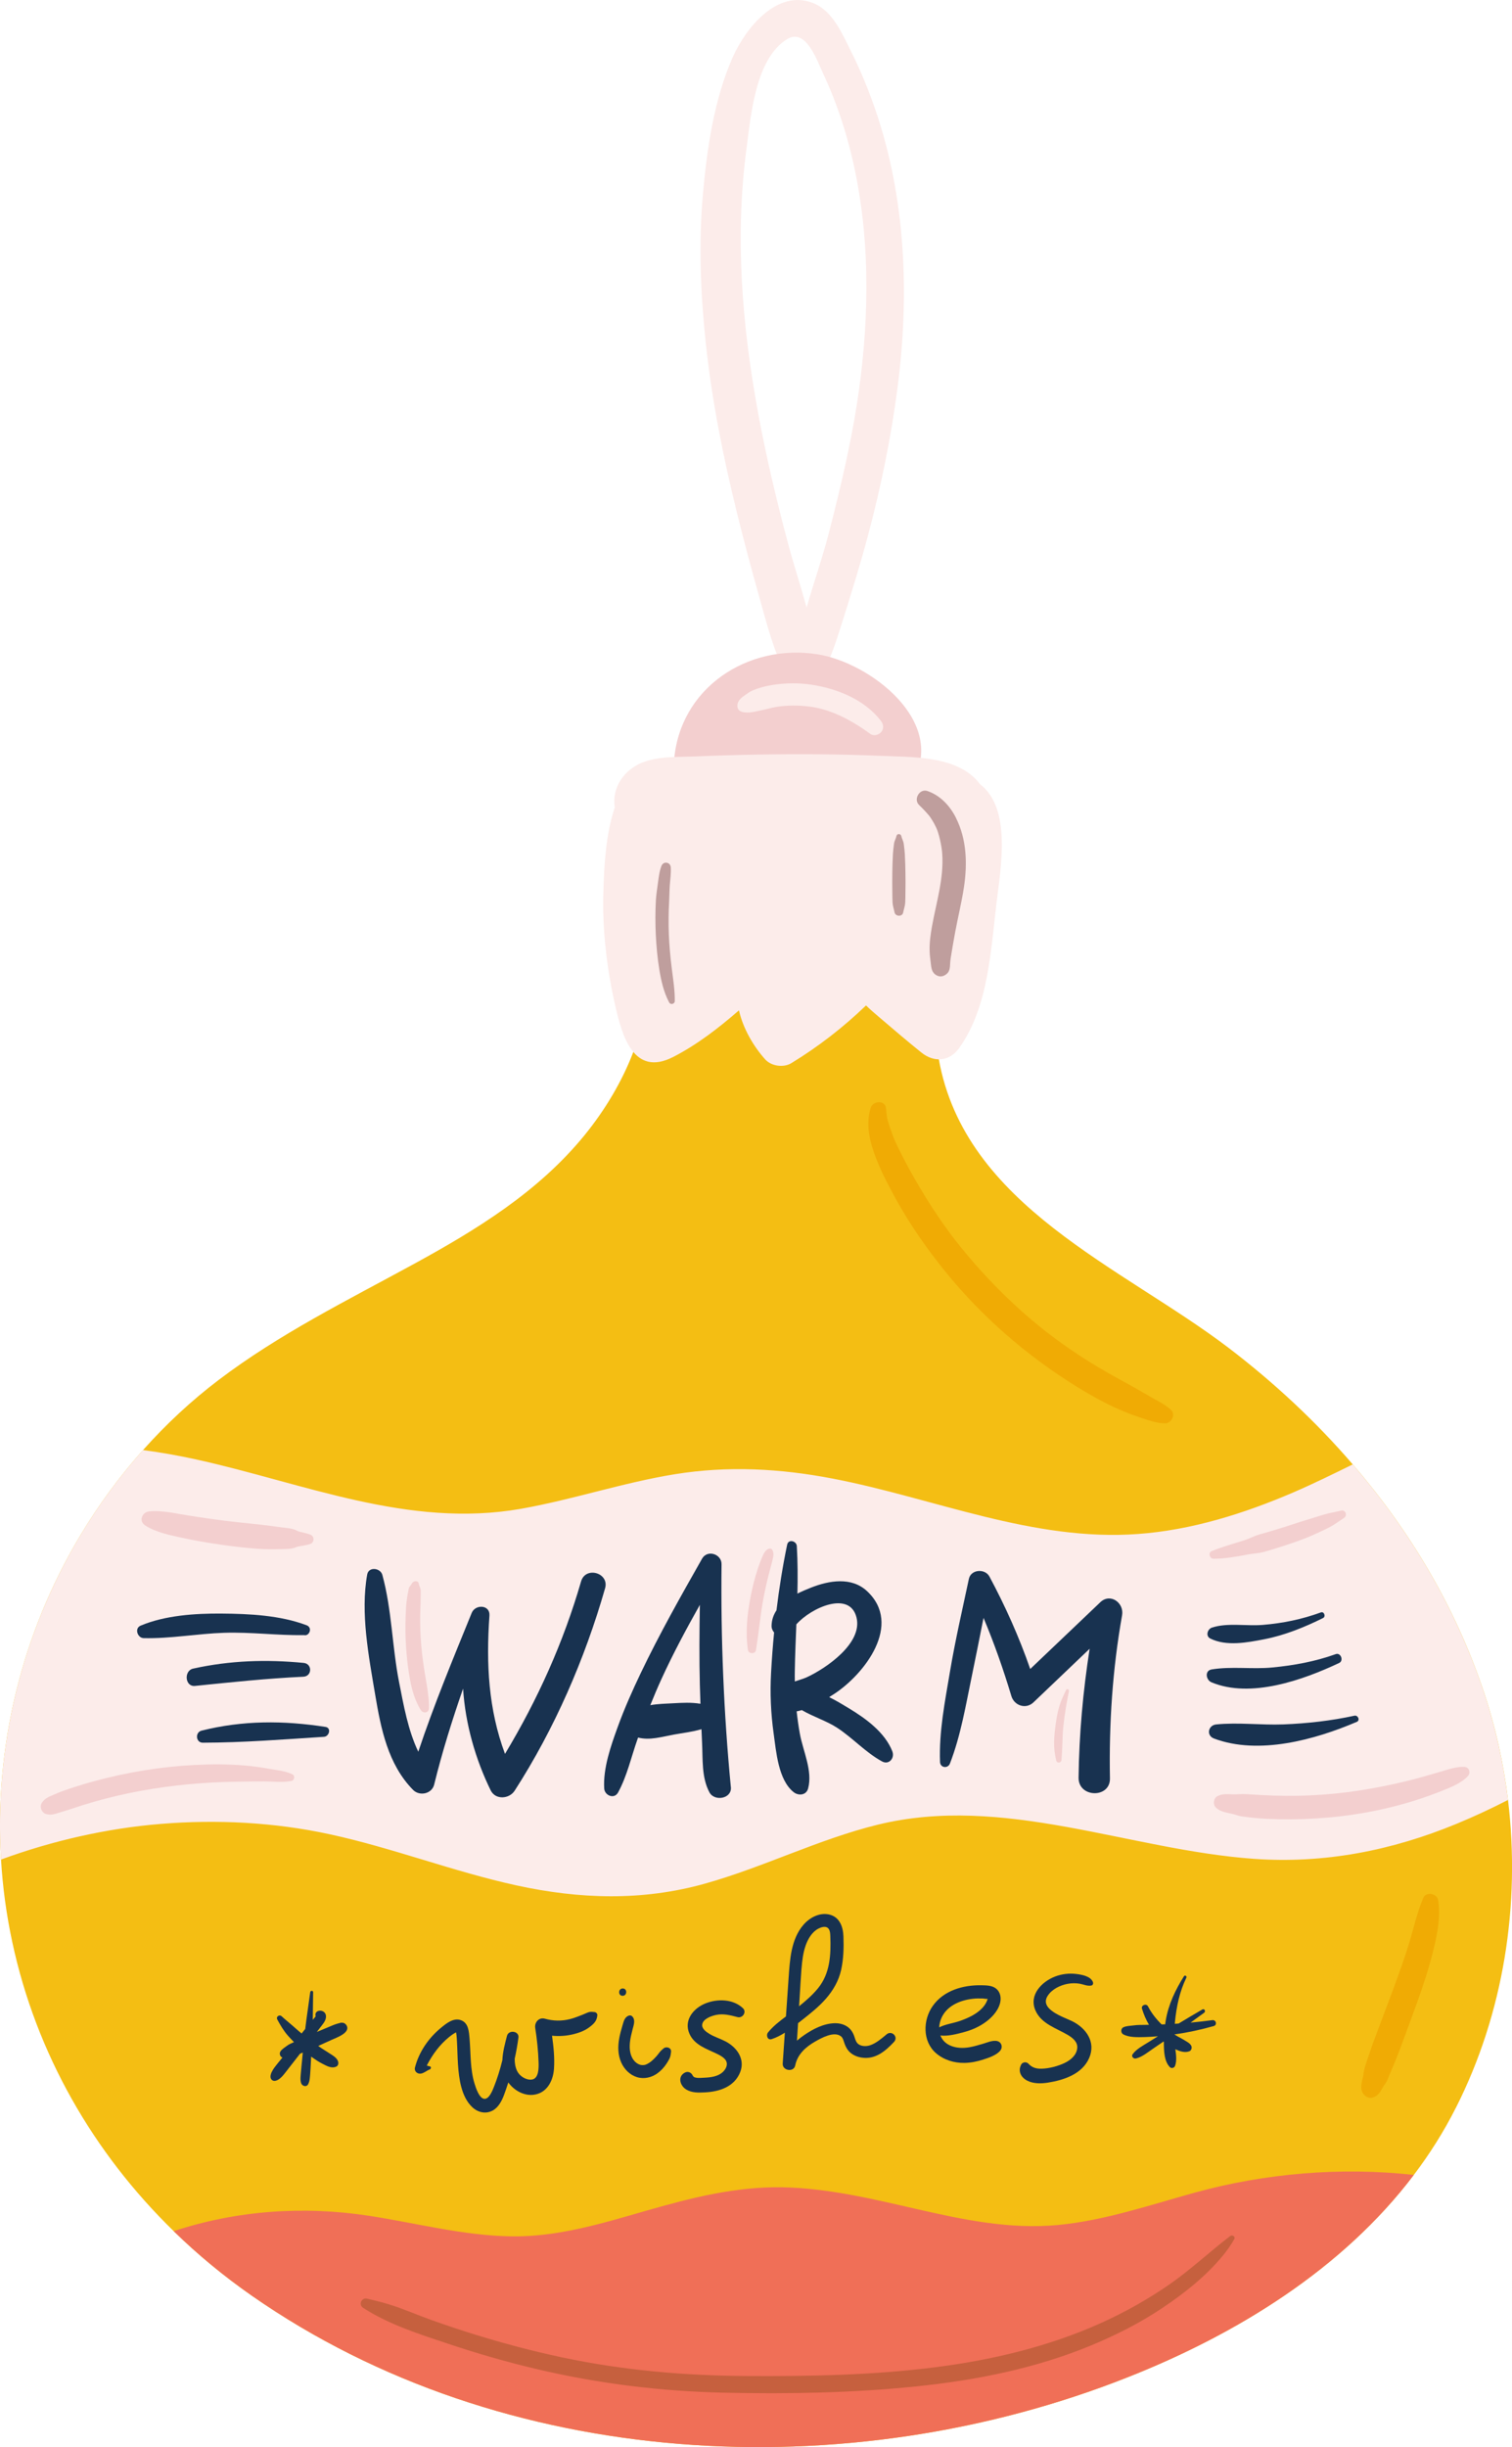 <svg xmlns="http://www.w3.org/2000/svg" width="667.79" height="1080" viewBox="0 0 667.79 1080"><g id="a"/><g id="b"><g id="c"><g id="d"><path d="M386.48 48.04c-2.99-8.64-6.48-17.14-10.58-25.3-3.83-7.62-7.99-17.68-16.36-21.22-16.2-6.85-30.33 11.07-35.97 23.83-8.17 18.49-11.33 40.21-13.11 60.22-1.94 21.81-1.07 43.84 1.22 65.58 2.66 25.28 7.67 50.23 13.73 74.9 3.09 12.6 6.47 25.12 9.98 37.61 3.39 12.04 6.36 24.11 12.28 35.2.72 1.35 1.85 2.29 3.14 2.88 1.52 3.72 7.23 4.46 9.63.68 5.8-9.11 8.88-19.4 12.1-29.63 3.76-11.96 7.48-23.96 10.72-36.08 5.72-21.4 10.21-43.18 13.09-65.15 5.39-41.09 3.78-84.1-9.87-123.52zm-6.51 119.6c-2.88 22.97-8.19 45.47-13.97 67.85-2.76 10.65-6.57 21.59-9.75 32.61-2.71-9.81-5.91-19.53-8.48-29.25-4.97-18.78-9.46-37.69-12.98-56.8-7.09-38.48-10.26-77.73-5.07-116.66 1.93-14.49 3.9-39.27 17.74-48.01 8.52-5.39 13.42 9.42 16.35 15.68 4.19 8.95 7.54 18.24 10.24 27.75 9.81 34.66 10.38 71.26 5.93 106.82z" fill="#fcecea"/><path d="M361.27 288.8c-31.09-5.04-61.45 14.96-63.61 47.47-.43 6.53 5.52 12.29 11.86 12.42 26.52.52 53.02.54 79.54.54 2.33.0 4.47-.62 6.32-1.66 2.59 1.03 5.91.33 7.5-2.36 15.72-26.65-18.53-52.67-41.61-56.41z" fill="#f3cfcf"/><path d="M643.04 930.15c-5.34 10.58-11.59 20.47-18.62 29.73-31.44 41.53-78.15 70.24-126.36 89.29-123.79 48.99-275.65 41.43-386.78-35.95-12.36-8.61-23.92-18.14-34.56-28.53-35.48-34.53-60.76-78.33-71.32-127.69-2.58-12.01-4.22-24.15-4.95-36.3-3.05-49.83 9.16-99.92 35.06-143.11 8-13.33 17.27-25.97 27.65-37.61 10.17-11.41 21.41-21.88 33.56-31.07 26.66-20.18 56.47-34.92 85.72-50.88 27.99-15.27 55.36-32.03 75.74-57.04 17.73-21.75 31.82-52.22 26.95-80.73-1.11-6.46 2.89-10.88 7.66-12.17.97-1.11 2.05-2.13 3.26-2.98 7.64-5.4 17.3-6.67 26.44-6.29 14.11.6 28.32 1.85 42.27 3.97 6.95 1.05 13.9 2.16 20.83 3.37 2.92.5 6.77.66 9.41 2.23.35.21.68.47.97.72 10.98-10.19 31.66 4.45 23.59 20.47-5.82 11.56-7.21 24.87-4.98 37.56 11.46 65.21 81.2 92.02 128.18 127.82 19.97 15.25 38.42 32.4 54.7 51.33 25.15 29.21 45.12 62.61 57.62 99.64 5.3 15.69 8.95 31.97 10.95 48.44 5.58 46.25-1.93 94.16-22.97 135.77z" fill="#f4be13"/><path d="M432.6 345.89c-.21-.35-.44-.69-.71-.99-9.94-11.51-29.28-10.73-43.15-11.33-17.9-.77-35.8-.86-53.71-.56-9.26.16-18.52.43-27.77.82-7.22.3-15.11-.11-22.04 2.14-9.82 3.19-15.13 12.03-13.69 20.38-4.02 11.92-4.71 25.55-5.06 37.65-.48 16.72 1.58 33.81 5.31 50.1 2.98 13.01 8.08 31.27 25.48 22.41 10.38-5.29 20.08-12.75 29.11-20.61 1.8 8.1 6.51 15.98 11.54 21.61 2.72 3.04 8.13 3.82 11.61 1.69 11.96-7.3 22.88-15.77 32.97-25.46 1.88 1.86 3.96 3.6 6.02 5.36 6.08 5.2 12.18 10.39 18.41 15.41 5.61 4.52 12.42 4.08 16.74-2.01 12.93-18.27 13.91-42.93 16.51-64.43 1.83-15.09 6.72-41.62-7.57-52.16z" fill="#fcecea"/><path d="M666.02 794.38c-7.42 3.82-14.98 7.33-22.65 10.51-28.71 11.85-58.49 17.7-89.6 15.48-55.15-3.95-110.62-28.68-166.13-15.06-26.21 6.43-50.48 18.8-76.45 26.05-27.55 7.69-55.2 6.8-82.96.76-27.99-6.09-54.78-16.59-82.77-22.63-24.36-5.26-49.62-6.56-74.45-4.53-23.92 1.95-47.99 7.45-70.56 15.73-3.05-49.83 9.16-99.92 35.06-143.11 8-13.33 17.27-25.97 27.65-37.61 8.04 1.05 15.86 2.47 23.28 4.09 47.67 10.45 93.92 30.57 143.61 21.83 22.94-4.05 45.11-11.57 68.11-15.28 23.36-3.77 46.35-2.51 69.53 1.93 44.93 8.62 88.38 27.87 134.95 24.46 23.63-1.72 46.82-9 68.48-18.31 8.91-3.84 17.62-8.11 26.33-12.4 25.15 29.21 45.12 62.61 57.62 99.64 5.3 15.69 8.95 31.97 10.95 48.44z" fill="#fcecea"/><path d="M624.42 959.88c-31.44 41.53-78.15 70.24-126.36 89.29-123.79 48.99-275.65 41.43-386.78-35.95-12.36-8.61-23.92-18.14-34.56-28.53 27.5-9.08 56.99-11.25 86.2-6.79 20.96 3.22 41.67 8.77 62.97 9.08 20.36.31 39.9-5.67 59.28-11.24 19.75-5.67 39.79-10.82 60.52-10.41 19.99.39 39.66 5.14 59.07 9.59 20.57 4.69 41.38 9.09 62.6 7.04 20.63-1.98 40.56-8.82 60.42-14.3 31.03-8.54 64.31-11.33 96.65-7.79z" fill="#f06f57"/><path d="M256.64 697.93c-7.87 27.11-19.19 52.17-33.6 76.13-7.31-19.63-8.39-39.66-6.87-61.03.35-4.86-6.25-5.11-7.84-1.19-8.24 20.27-16.66 40.5-23.59 61.26-4.56-9.54-6.48-20.55-8.49-30.72-3.07-15.59-3.19-32.07-7.39-47.34-.85-3.07-6.05-3.75-6.69-.14-3.03 17 .69 36.09 3.52 52.95 2.53 15.07 5.65 30.84 16.76 42.11 2.85 2.89 8.29 1.76 9.3-2.35 3.53-14.36 7.93-28.42 12.77-42.35 1.01 15.64 5.49 31.22 12.19 44.88 2.12 4.33 8.2 3.85 10.59.16 17.64-27.36 30.99-58.09 39.94-89.33 1.96-6.83-8.62-9.87-10.6-3.04z" fill="#183250"/><path d="M322.79 788.72c-3.14-32.45-4.49-65.75-4.11-98.36.05-4.54-6.28-6.56-8.6-2.47-9.42 16.61-18.85 33.27-27.09 50.51-3.68 7.71-7.19 15.57-10.11 23.61-3.04 8.38-6.58 18.32-6.02 27.34.19 3.06 4.41 4.85 6.11 1.75 4-7.28 5.88-15.95 8.67-23.77.06-.16.12-.32.18-.48 5.18 1.33 10.26-.3 15.78-1.31 4-.73 8.26-1.19 12.21-2.39.09 1.98.16 3.96.26 5.94.37 7.31-.28 15.36 3.27 21.96 2.22 4.12 9.96 2.83 9.46-2.33zm-25.42-37.01c-3.2.18-6.78.24-10.16.85 1.59-3.97 3.26-7.91 5.05-11.81 5.09-11.1 10.86-21.84 16.84-32.47-.2 11.83-.3 23.66.0 35.5.07 2.72.17 5.44.26 8.16-3.9-.67-8.01-.45-11.99-.23z" fill="#183250"/><path d="M394.12 772.95c-3.3-8.42-11.75-14.52-19.27-19.06-2.56-1.55-5.52-3.35-8.65-4.89.86-.53 1.61-1.01 2.24-1.42 13.4-8.76 30.32-30.62 14.49-45.36-6.91-6.43-16.83-4.67-24.79-1.52-1.92.76-3.97 1.62-5.96 2.62.16-6.96.15-13.94-.26-20.97-.13-2.29-3.72-3.22-4.26-.65-2 9.6-3.54 19.28-4.72 29-1.29 1.93-2.11 4.16-2.17 6.8-.03 1.14.42 2.16 1.12 2.97-.57 5.93-1.02 11.88-1.34 17.84-.49 8.92-.11 17.83 1.13 26.68 1.13 8.04 2.03 20.56 8.84 25.95 2.14 1.69 5.57 1.43 6.39-1.62 2.1-7.75-2.27-16.53-3.66-24.24-.59-3.25-1.05-6.52-1.4-9.8.75-.14 1.53-.32 2.3-.55 4.92 2.92 10.92 4.75 15.57 7.79 6.93 4.53 12.58 10.9 19.84 14.86 3.09 1.68 5.7-1.5 4.55-4.42zm-42.4-56.06c6.57-7.43 23.61-15.04 26.57-3.01 2.8 11.36-13.47 22.44-21.99 26.37-1.2.55-3.16 1.14-5.26 1.85-.03-1.64-.04-3.29.0-4.93.11-6.8.41-13.55.68-20.28z" fill="#183250"/><path d="M485.95 707.14c-10.32 9.8-20.64 19.62-30.94 29.45-4.89-14.07-10.97-27.66-18.02-40.81-1.93-3.6-8.16-3.22-9.07 1.03-2.91 13.66-6.07 27.32-8.38 41.09-2.2 13.1-4.87 26.4-4.36 39.74.1 2.6 3.46 3.02 4.37.67 4.85-12.51 7.03-26 9.77-39.1 1.76-8.38 3.38-16.78 5.07-25.18 4.73 11.26 8.77 22.77 12.29 34.5 1.27 4.24 6.41 5.97 9.75 2.8 8.29-7.87 16.56-15.77 24.82-23.67-2.93 18.83-4.65 37.77-4.88 56.9-.11 8.94 14.01 9.21 13.85.32-.45-24.09 1.13-48.25 5.36-71.98.98-5.47-5.16-10.02-9.65-5.75z" fill="#183250"/><path d="M583.37 711.62c-8.42 3.06-16.76 4.77-25.68 5.51-7.26.6-15.49-1.06-22.4 1.18-2 .65-2.96 3.73-.73 4.84 7.09 3.53 16.29 1.77 23.81.31 8.98-1.73 17.8-5.31 25.97-9.36 1.34-.66.47-3.02-.97-2.49z" fill="#183250"/><path d="M589.94 730.03c-9.07 3.26-18.43 4.97-28.01 5.89-8.93.86-17.93-.59-26.78.86-3.22.53-2.51 4.67-.12 5.67 17.33 7.27 40.52-1.02 56.42-8.52 2.12-1 .73-4.71-1.52-3.9z" fill="#183250"/><path d="M598.2 757.2c-10.22 2.24-20.89 3.43-31.34 3.84-9.82.38-20.01-.97-29.74.02-3.53.36-4.47 4.89-.95 6.21 19.73 7.43 44.64.53 63.09-7.36 1.56-.67.5-3.05-1.06-2.71z" fill="#183250"/><path d="M135.37 717.27c-11.66-4.4-25.26-5.05-37.61-5.14-11.54-.09-24.98.8-35.68 5.34-2.79 1.18-1.37 5.43 1.36 5.5 11.72.28 23.78-1.98 35.57-2.36 11.81-.38 23.55 1.21 35.32 1.03 2.23.56 3.93-3.28 1.05-4.37z" fill="#183250"/><path d="M134.11 733.9c-16.63-1.58-32.51-1.08-48.82 2.52-4.17.92-3.62 8.09.82 7.64 15.88-1.62 31.89-3.32 47.85-4.06 3.94-.18 4.05-5.73.14-6.1z" fill="#183250"/><path d="M143.76 762.15c-18.5-2.87-36.56-2.93-54.76 1.65-2.92.74-2.54 5.33.57 5.32 17.89-.05 35.66-1.45 53.52-2.6 2.32-.15 3.35-3.96.67-4.37z" fill="#183250"/><g><path d="M262.47 888c-.9-.1-1.62-.21-2.51.07-.87.28-1.7.73-2.56 1.06-1.87.72-3.73 1.49-5.68 1.98-3.67.92-7.42.85-11.06-.18-2.63-.75-4.66 1.61-4.27 4.09.78 5.02 1.32 10.09 1.48 15.17.08 2.53.12 7.21-3.02 7.6-2.51.31-5.35-1.49-6.46-3.78-.81-1.68-1.09-3.52-1.07-5.41.68-3.08 1.23-6.19 1.65-9.35.38-2.92-4.32-3.55-5.05-.77-.9 3.45-1.89 7.12-2.04 10.74-.99 4.05-2.23 8.04-3.76 11.88-.6 1.49-2.1 5.38-4.21 5.19-2.29-.2-3.77-4.93-4.31-6.68-1.99-6.41-1.64-13.21-2.21-19.82-.27-3.1-.42-7.1-3.96-8.26-3.26-1.07-6.38 1.54-8.72 3.46-5.47 4.52-9.64 10.55-11.43 17.44-.44 1.68 1 2.98 2.61 2.73 1.47-.23 2.49-1.31 3.9-1.84.57-.21.81-1.22.03-1.36-.46-.08-.89-.22-1.32-.37 2.44-4.76 5.63-9.13 9.8-12.53.57-.46 1.15-.9 1.75-1.31.32-.22.68-.4.99-.61.07-.05.25-.09.41-.15.0.04.02.07.02.11.0.32.1.67.14.99.1.94.16 1.89.21 2.83.2 3.38.22 6.77.45 10.15.43 6.3 1.43 14.31 6.31 18.9 2.47 2.33 5.94 3.15 9.02 1.49 2.61-1.41 4.1-4.41 5.08-7.08.65-1.77 1.25-3.54 1.82-5.32 2.46 3.43 6.68 5.86 10.88 5.47 6.02-.56 8.9-5.95 9.29-11.46.33-4.78-.17-9.78-.86-14.64 3.18.31 6.41.1 9.53-.68 2.38-.59 4.76-1.45 6.75-2.91 2.04-1.49 3.55-2.84 3.73-5.46.05-.79-.63-1.33-1.35-1.41z" fill="#183250"/><path d="M293.05 904.05c-.69.6-1.32 1.12-1.86 1.86-.42.57-.83 1.1-1.3 1.63-.98 1.09-2.22 2.28-3.15 2.85-1.29.79-1.93 1.1-3.33 1-.98-.07-2.08-.66-2.88-1.44-2.22-2.2-2.64-5.41-2.31-8.61.2-1.96.7-3.89 1.19-5.79.48-1.89 1.35-4.09-.19-5.66-.33-.34-.85-.5-1.31-.38-1.99.53-2.44 2.53-2.96 4.31-.55 1.88-1.1 3.77-1.45 5.71-.66 3.66-.65 7.3.88 10.74 1.31 2.95 3.79 5.48 6.91 6.44 3.12.97 6.52.2 9.11-1.71 1.64-1.2 2.92-2.62 4.04-4.32.44-.68.86-1.38 1.22-2.1.49-.97.6-2 .72-3.07.2-1.83-2.16-2.48-3.34-1.45z" fill="#183250"/><path d="M275.05 877.59c-2.08.0-2.15 3.23-.07 3.23s2.15-3.23.07-3.23z" fill="#183250"/><path d="M316.29 889.26c3.24-.68 6.35.15 9.47.97 2.21.58 4.14-2.26 2.35-3.95-4.32-4.08-11.15-4.22-16.44-2.14-5.44 2.14-9.81 7.5-7.15 13.47 2.18 4.9 7.41 6.56 11.85 8.68 1.66.79 3.77 1.9 4.42 3.47.71 1.7-.31 3.57-1.62 4.76-2.15 1.96-5.33 2.33-8.12 2.45-1.22.05-2.64.23-3.8-.04-.13-.03-.5-.17-.71-.23-.05-.07-.24-.24-.39-.38.03-.01-.13-.26-.09-.08l-.03-.03c-.56-1.45-2.09-2.28-3.58-1.48-3.29 1.77-2.1 5.76.58 7.41 2.54 1.57 5.58 1.44 8.44 1.29 6.37-.33 12.91-2.5 15.44-8.92 2.29-5.82-1.5-11.01-6.56-13.61-2.29-1.18-4.79-1.93-7-3.26-1.42-.85-3.45-2.3-3.22-4.1.32-2.56 4.07-3.85 6.16-4.29z" fill="#183250"/><path d="M391.57 897.84c-2.11 1.76-4.55 3.86-7.18 4.78-1.87.65-4.54.63-5.88-1.08-.74-.95-.96-2.3-1.41-3.39-.47-1.14-1.11-2.19-2.02-3.03-1.74-1.61-4.17-2.27-6.49-2.2-4.82.14-9.5 2.54-13.4 5.23-1.12.77-2.19 1.59-3.21 2.47.16-2.57.32-5.15.49-7.72.65-.51 1.29-1.02 1.93-1.52 3.67-2.88 7.36-5.82 10.43-9.35 3.17-3.66 5.58-7.82 6.65-12.58 1.09-4.83 1.21-9.94 1.03-14.88-.15-4.27-1.73-8.63-6.38-9.64-4.25-.92-8.54 1.39-11.26 4.53-5.56 6.42-6.02 15.47-6.58 23.53-.39 5.64-.78 11.28-1.17 16.93-2.88 2.16-5.76 4.39-7.94 7.11-.94 1.18-.2 3.51 1.62 2.92 2.04-.66 3.97-1.67 5.83-2.84-.31 4.54-.62 9.08-.94 13.62-.22 3.15 4.89 4 5.52.84.98-4.87 4.59-8.15 8.76-10.53 2.73-1.56 8.37-4.74 11.44-2.34.92.72 1.15 1.99 1.52 3.03.45 1.25.98 2.42 1.87 3.43 1.54 1.77 3.83 2.7 6.11 2.99 5.86.74 10.2-2.99 13.93-6.96 2.09-2.22-.98-5.28-3.29-3.35zm-37.56-29.11c.27-3.42.68-6.89 1.82-10.14 1.03-2.93 2.88-6.06 5.75-7.49 1.01-.5 2.53-1 3.64-.48 1.35.63 1.45 2.55 1.49 3.84.31 8.18-.05 16.48-5.46 23.08-2.43 2.96-5.35 5.49-8.33 7.9.07-1.14.14-2.28.22-3.42.28-4.43.51-8.86.85-13.28z" fill="#183250"/><path d="M439.97 900.71c-1.99-.17-3.81.69-5.7 1.24-2 .59-3.97 1.19-6.02 1.56-2.85.51-5.94.45-8.62-.76-2.17-.98-3.57-2.55-4.29-4.41 3.35.38 7.01-.59 10.22-1.44 3.69-.98 7.1-2.46 10.15-4.78 2.91-2.22 5.76-5.48 6.18-9.25.23-2.07-.46-4.19-2.21-5.42-1.75-1.23-4.1-1.23-6.17-1.28-8.07-.17-16.74 2.26-21.58 9.16-4.34 6.18-4.57 15.58 1.45 20.8 3.46 2.99 8.07 4.4 12.61 4.31 2.77-.05 5.49-.6 8.12-1.44 2.5-.8 5.85-1.88 7.59-3.9 1.46-1.69.54-4.18-1.73-4.38zm-10.41-18.57c1.48-.17 2.99-.19 4.48-.14.56.02 1.64.31 2.17.14.0.03.0.04-.02.07-.61 2.23-2.22 4.13-4.15 5.62-2.35 1.82-5.29 3.11-8.09 4.09-2.96 1.03-6.35 1.41-9.15 2.83.06-1.26.35-2.57.87-3.85 2.28-5.55 8.23-8.12 13.89-8.75z" fill="#183250"/><path d="M471.56 875.54c1.76-.33 3.61-.35 5.37-.04 1.71.3 3.31 1.14 5.06.79.76-.15.94-.97.69-1.58-1.06-2.62-5.08-3.26-7.56-3.55-3.04-.35-6.2.05-9.06 1.13-6 2.28-11.7 8.17-8.77 14.94 2.61 6.02 9.23 7.83 14.38 10.91 2.13 1.27 4.4 3.08 4.09 5.85-.34 3.08-2.94 5.23-5.57 6.48-2.93 1.4-6.78 2.42-10.03 2.52-2.53.08-4.36-.48-5.95-2.21-.85-.93-2.59-.76-3.19.38-1.57 2.99-.07 5.77 2.82 7.18 2.75 1.34 6.09 1.26 9.04.79 7.07-1.13 15.08-3.78 18.16-10.86 3.06-7.02-1.31-13.2-7.57-16.27-3.58-1.76-14.49-5.16-10.82-11.06 1.86-3 5.52-4.77 8.88-5.4z" fill="#183250"/><path d="M535.4 891.57c-3.17.44-6.37.79-9.57 1.08 2-1.44 4-2.89 5.99-4.35.82-.61.15-1.98-.8-1.44-3.51 2.04-7 4.1-10.47 6.2-.56.04-1.12.08-1.68.12.02-.27.03-.54.06-.8.66-6.75 2.04-13.42 5.03-19.54.34-.7-.63-1.31-1.06-.63-3.78 5.98-6.88 12.52-8.05 19.55-.09.55-.16 1.1-.24 1.65-.52.02-1.04.02-1.57.04-2.39-2.35-4.51-5.02-6.02-7.97-.73-1.42-3.13-.53-2.65 1.03.76 2.51 1.78 4.89 3.09 7.1-.58.01-1.16.04-1.74.05-1.68.03-3.33-.02-4.99.22-1.57.22-3.13.17-4.59.85-1.22.57-1.19 2.48-.05 3.1 2.65 1.45 6.57 1.27 9.51 1.2 1.93-.05 3.85-.18 5.77-.35l.02.02c-1.3.81-2.61 1.63-3.91 2.44-2.41 1.51-5.59 3.14-7.26 5.49-.66.93.39 2.07 1.38 1.87 2.69-.56 5.35-2.76 7.58-4.29 1.57-1.07 3.14-2.15 4.71-3.22.05.04.1.08.14.12.0.33-.01.66.0.99.05 3.32.18 7.62 2.62 10.17.77.8 2.02.38 2.36-.6.78-2.24.43-4.83.1-7.28 1.98.96 4.33 1.71 6.27.87.89-.38 1.17-1.69.71-2.47-.66-1.13-1.82-1.64-2.88-2.32-.94-.6-1.94-1.07-2.91-1.62-.55-.31-1.08-.65-1.62-.98h0c5.87-.83 11.61-2.07 17.35-3.69 1.7-.48 1.06-2.86-.63-2.62z" fill="#183250"/><path d="M152.79 893.53c-.42-.56-1.1-.87-1.74-.83-.05.0-.08-.01-.13-.02-.32-.01-.62.04-.91.17-.58.14-1.19.31-1.75.5-1.21.41-2.38.96-3.56 1.44-1.59.65-3.17 1.31-4.75 1.97.42-.55.84-1.09 1.25-1.65 1.09-1.48 2.69-3.05 2.78-4.99.17-3.62-5.32-3.54-4.62-.4.01.05.04.09.06.14-.13.17-.25.34-.36.48-.31.36-.61.73-.92 1.09.07-4.06.08-8.12.16-12.17.02-.85-1.19-.83-1.29-.03-.7 5.41-1.56 10.81-2.21 16.23-.53.66-1.06 1.33-1.59 1.99-.86-.71-1.72-1.41-2.54-2.16-2.05-1.87-4.25-3.57-6.3-5.45-.98-.9-2.58.19-1.91 1.43 1.36 2.51 2.83 5.02 4.72 7.16.86.97 1.75 1.91 2.66 2.83-1.09.48-2.23.94-3.16 1.66-1.01.79-2.21 1.42-2.87 2.54-.53.91-.12 2.27.93 2.59-.27.34-.55.68-.82 1.02-.91 1.14-1.89 2.26-2.74 3.44-.78 1.08-1.78 2.75-1.71 4.11.06 1.15.98 1.94 2.14 1.72 1.92-.36 3.55-2.51 4.68-3.97 1.28-1.64 2.55-3.28 3.83-4.92l2.4-3.08c.4-.16.8-.33 1.21-.49-.11 1.17-.22 2.34-.33 3.51-.16 1.72-.36 3.44-.49 5.16-.12 1.58-.43 3.36.11 4.86.46 1.27 2.3 1.86 3.06.46.75-1.38.77-2.95.91-4.49.15-1.71.21-3.44.31-5.16l.14-2.55c.89.63 1.78 1.26 2.71 1.85 1.2.77 2.47 1.41 3.74 2.04 1.4.68 3.21 1.27 4.7.47.69-.37.93-1.13.82-1.86-.22-1.4-1.64-2.54-2.77-3.24-1.15-.71-2.27-1.48-3.42-2.19-.91-.57-1.8-1.17-2.68-1.78 1.93-.86 3.86-1.73 5.78-2.63 2.18-1.02 9.13-3.3 6.49-6.82z" fill="#183250"/></g><path d="M482.56 617.28c-1.51-1.69-2.83-3.6-4.45-5.17-1.62-1.59-3.27-3.16-4.89-4.75-3.24-3.19-6.42-6.43-9.67-9.62-6.49-6.37-12.82-12.9-19-19.57-12.17-13.17-23.78-26.92-34.72-41.13-2.96-3.85-6.09-7.64-8.84-11.65-2.64-3.86-5.43-8.46-4.22-13.3.61-2.42-2.78-3.31-3.67-1.05-3.45 8.84 2.79 17.39 7.62 24.28 5.38 7.68 11.16 15.11 17 22.43 11.77 14.74 24.45 28.78 37.73 42.17 3.69 3.72 7.47 7.32 11.35 10.83 2.02 1.83 4.06 3.65 6.11 5.45 2.06 1.81 4.43 3.23 6.66 4.82 2.3 1.64 4.69-1.8 2.95-3.75z" fill="#f4be13"/><path d="M517.09 622.15c-2.41-2.16-5.21-3.57-8.02-5.14-2.69-1.5-5.31-3.12-7.99-4.6-5.24-2.89-10.5-5.73-15.65-8.78-5.32-3.15-10.51-6.52-15.55-10.09-2.44-1.73-4.85-3.51-7.23-5.34-.31-.24-.61-.47-.92-.71-.06-.05-.09-.07-.12-.09-.53-.42-1.06-.84-1.58-1.26-1.28-1.03-2.55-2.07-3.81-3.13-9.33-7.83-17.98-16.42-26-25.59-2.03-2.33-4.02-4.69-5.96-7.1-.91-1.13-1.81-2.26-2.69-3.41-.47-.61-.94-1.22-1.41-1.84-.17-.23-.35-.46-.52-.69-.08-.11-.11-.14-.11-.15l-.14-.19c-3.67-4.98-7.14-10.1-10.39-15.36-3.55-5.76-6.95-11.59-10.03-17.63-1.73-3.39-3.54-6.87-4.85-10.4-.73-1.95-1.38-4-2-5.98-.54-1.75-.59-3.8-.82-5.63-.45-3.67-5.79-3.18-6.75-.14-2.35 7.41-.37 15.22 2.35 22.23 2.43 6.29 5.64 12.35 8.89 18.25 6.23 11.28 13.69 21.91 21.8 31.91 16 19.74 35.57 36.73 57.11 50.17 5.91 3.69 11.96 7.11 18.3 10.01 3.5 1.61 7.11 2.98 10.77 4.2 3.48 1.16 7.01 2.45 10.7 2.51 2.93.04 5-3.9 2.62-6.03z" fill="#f0ab04"/><path d="M635.14 838.53c-.49-2.87-5.27-3.82-6.5-.98-2.71 6.24-4.17 13.08-6.15 19.59-2.02 6.64-4.37 13.2-6.78 19.71-2.42 6.55-4.93 13.06-7.35 19.61-1.24 3.35-2.56 6.68-3.64 10.08-.99 3.1-2.35 6.27-2.61 9.52-.56 2.52-1.64 5.51-.12 7.82.9 1.36 2.52 2.31 4.2 1.84 2.49-.7 3.46-2.53 4.62-4.64.48-.86 1.14-1.56 1.6-2.43.56-1.06.97-2.25 1.44-3.36 1.55-3.64 3.09-7.28 4.48-10.99 2.67-7.15 5.34-14.31 7.9-21.5 2.48-7 4.81-14.02 6.6-21.23 1.83-7.34 3.61-15.48 2.32-23.04z" fill="#f0ab04"/><path d="M543.29 986.88c-9.2 7-17.6 15-27.17 21.58-9.54 6.55-19.7 12.22-30.26 16.95-23.06 10.33-47.88 16.17-72.87 19.35-27.56 3.51-55.54 4.02-83.3 3.86-27.42-.17-54.59-2.52-81.44-8.22-13-2.76-25.87-6.16-38.56-10.1-6.47-2.01-12.89-4.16-19.27-6.43-6.24-2.23-12.38-4.97-18.71-6.89-3.17-.96-6.36-1.77-9.59-2.51-2.45-.56-3.93 2.66-1.75 4.06 11.51 7.43 24.83 11.61 37.76 15.93 12.84 4.28 25.86 8.03 39.03 11.13 27.09 6.39 54.67 9.79 82.49 10.39 28.29.62 56.87.14 85.02-2.77 26.33-2.72 52.51-7.89 77.06-18.02 10.97-4.53 21.71-9.95 31.59-16.56 9.89-6.61 19.39-14.13 26.95-23.36 1.84-2.25 3.39-4.46 4.82-6.99.68-1.2-.8-2.15-1.79-1.4z" fill="#c6603e"/><path d="M422.18 360.87c-2.7-5.32-6.85-9.77-12.55-11.76-3.51-1.23-6.34 3.68-3.69 6.19 1.56 1.48 3.05 3.08 4.44 4.72.0.0.12.15.21.27.11.16.34.48.37.53.27.41.54.83.8 1.25.62.99 1.17 2.02 1.66 3.08.09.19.39.89.45 1.02.05.14.3.86.37 1.06.38 1.14.69 2.31.95 3.48.23 1.02.43 2.06.6 3.09.09.56.17 1.12.24 1.69.0.0.1 1.01.11 1.2.79 10.92-2.58 21.39-4.49 32.02-.66 3.67-1.17 7.26-1.07 10.99.05 1.79.28 3.53.49 5.3.27 2.23.41 4.3 2.62 5.47 1.54.82 2.94.48 4.26-.51 1.57-1.18 1.62-3.06 1.7-4.85.07-1.54.37-3.09.62-4.62.51-3.07 1.04-6.14 1.61-9.2 1.22-6.55 2.83-13.01 3.83-19.6 1.59-10.37 1.29-21.28-3.55-30.81z" fill="#bf9e9d"/><path d="M399.64 377.02c-.08-1.49-.29-2.98-.47-4.47-.16-1.35-.83-2.33-1.11-3.62-.22-1.03-1.87-1.12-2.1-.04-.27 1.25-.94 2.17-1.11 3.49-.19 1.5-.39 3.01-.48 4.52-.16 2.79-.22 5.61-.27 8.41-.04 2.81-.04 5.61.01 8.42.03 1.51.01 3.03.09 4.53.07 1.51.6 2.92.89 4.41.37 1.86 3.42 2.02 3.8.08.29-1.47.82-2.87.91-4.36.09-1.5.06-3.02.09-4.53.05-2.81.06-5.61.01-8.42-.04-2.8-.12-5.62-.27-8.42z" fill="#bf9e9d"/><path d="M296.66 427.1c-.61-4.85-1.06-9.73-1.25-14.61-.2-4.89-.15-9.79.12-14.68.13-2.39.12-4.76.29-7.15.19-2.61.6-5.21.44-7.83-.15-2.42-3.27-2.91-4.14-.63-.93 2.44-1.2 5.04-1.55 7.62-.34 2.5-.75 4.97-.89 7.49-.28 5.12-.28 10.27-.03 15.39.25 5.01.71 10.02 1.51 14.98.82 5.08 1.96 10.17 4.39 14.75.61 1.16 2.46.69 2.47-.61.06-4.94-.76-9.85-1.37-14.74z" fill="#bf9e9d"/><path d="M389.01 318.06c-7.25-9.34-19.28-14.18-30.69-15.89-5.7-.85-11.41-.77-17.11.12-2.98.47-5.82 1.19-8.61 2.36-1.55.65-2.44 1.36-3.71 2.24-1.39.97-2.81 2.13-3.16 3.89-.22 1.12.1 2.5 1.22 3.07 2.46 1.23 5.93.32 8.3-.15 2.59-.52 5.12-1.29 7.73-1.73 4.42-.74 9.63-.76 14.57-.13 9.66 1.23 18.65 6.11 26.86 12.08 1.49 1.09 3.81.43 4.85-.93 1.22-1.6.94-3.4-.25-4.93z" fill="#fcecea"/><path d="M643.79 776.35c-3.23-.68-6.46 1.48-9.43 2.61-3.04 1.17-6.12 2.25-9.23 3.24-3 .96-6.04 1.78-9.11 2.52-3.21.77-6.44 1.05-9.66 1.76-12.45 2.75-25.17 4.17-37.92 4.29-3.7.04-7.47-.17-11.16.05-1.83.11-3.57.39-5.42.42-2.04.04-4.29-.25-6.05.98-1.74 1.22-2.31 3.45-.75 5.13 2.34 2.52 6.64 2.2 9.77 3.05 3.26.89 6.95.89 10.33.94 6.87.11 13.77-.35 20.6-1.11 6.72-.75 13.39-1.86 19.99-3.35 6.52-1.47 12.7-4 19-6.26 3.61-1.29 7.19-2.68 10.73-4.18 1.66-.7 3.3-1.43 4.94-2.18 1.94-.89 4.02-1.61 5.09-3.59.84-1.55.21-3.91-1.71-4.32z" fill="#fcecea"/><path d="M646.73 779.78c-3.49-.16-7.19 1.17-10.5 2.13-3.48 1-6.94 2.04-10.43 2.98-6.89 1.86-13.89 3.34-20.92 4.58-13.96 2.46-28.19 3.48-42.35 2.98-4.07-.14-8.15-.36-12.21-.63-1.95-.13-3.81.14-5.76.09-2.39-.06-4.52-.35-6.74.72-1.87.9-2.26 3.78-.75 5.17 1.54 1.43 3.24 1.84 5.23 2.31.87.2 1.76.36 2.63.59 1.12.3 2.24.77 3.48.94 3.6.51 7.21.88 10.84 1.06 7.36.36 14.73.31 22.09-.15 14.94-.93 29.73-3.53 44-8.06 4.05-1.28 8.02-2.73 11.96-4.31 3.73-1.49 8.3-3.32 11.04-6.37 1.34-1.49.51-3.93-1.59-4.02z" fill="#f3cfcf"/><path d="M592.32 666.68c-2.48.64-4.96.97-7.42 1.7-2.33.7-4.65 1.46-6.98 2.15-4.81 1.42-9.53 3.11-14.34 4.54-2.35.7-4.7 1.4-7.06 2.06-2.44.68-4.55 1.86-6.93 2.63-4.83 1.56-9.77 2.88-14.46 4.83-1.69.7-.85 3.35.83 3.35 5.08.0 10.18-.95 15.15-1.88 2.46-.46 4.85-.49 7.28-1.18 2.47-.71 4.94-1.43 7.38-2.24 4.85-1.6 9.77-3.2 14.42-5.31 2.32-1.05 4.66-2.1 6.92-3.26 2.3-1.19 4.29-2.74 6.47-4.13 1.61-1.03.74-3.77-1.27-3.25z" fill="#f3cfcf"/><path d="M129.19 783.1c-3.21-1.58-6.83-1.82-10.31-2.46-3.62-.67-7.35-1.16-11.02-1.47-7.32-.62-14.7-.6-22.03-.22-14.84.78-29.54 3.17-43.88 7.07-3.88 1.05-7.73 2.21-11.55 3.48-2.12.71-4.19 1.45-6.22 2.38-2.25 1.02-4.3 1.57-5.7 3.78-1.16 1.82-.08 4.41 1.97 4.97 1.97.53 3.56.04 5.45-.56 1.75-.56 3.51-1.03 5.25-1.63 3.37-1.15 6.77-2.21 10.19-3.2 6.96-1.99 14.01-3.64 21.14-4.93 13.89-2.52 28-3.79 42.11-3.97 4.02-.05 8.04-.16 12.06-.14 3.96.02 8.2.59 12.09-.2 1.3-.26 1.68-2.29.44-2.9z" fill="#f3cfcf"/><path d="M136.94 677.22c-1.78-.62-3.61-.93-5.39-1.44-2.12-1.4-5.43-1.42-7.81-1.77-2.77-.4-5.54-.79-8.32-1.09-5.54-.6-11.08-1.13-16.61-1.83-5.32-.67-10.63-1.46-15.92-2.29-5.46-.86-11.42-2.33-16.96-1.77-3.2.32-4.82 4.28-1.78 6.22 4.73 3.03 10.85 4.26 16.28 5.44 5.77 1.26 11.57 2.23 17.42 3.07 5.52.79 11.04 1.46 16.6 1.82 2.9.19 5.8.22 8.7.13 2.5-.08 5.66.15 7.97-1.04 1.91-.43 3.81-.62 5.72-1.19 2.13-.64 2.2-3.52.09-4.25z" fill="#f3cfcf"/><path d="M470.88 745.82c-1.21 2.44-2.34 4.89-3.1 7.5-.73 2.48-1.16 5.05-1.53 7.61-.38 2.61-.64 5.24-.7 7.87-.06 2.88.28 5.42.95 8.21.32 1.33 2.22 1.06 2.31-.25.2-2.65.37-5.23.43-7.88.05-2.44.17-4.89.43-7.32.53-5.07 1.44-10.22 2.44-15.22.14-.7-.86-1.26-1.23-.53z" fill="#f3cfcf"/><path d="M189 747.09c-.28-2.33-.72-4.68-1.11-7-.76-4.6-1.45-9.17-1.84-13.82-.38-4.58-.54-9.18-.46-13.77.04-2.35.19-4.7.19-7.06.0-1.17.08-2.36.03-3.52-.05-1.19-.69-1.88-.83-2.9-.26-1.78-2.58-1.37-3.12-.07-.22.53-.84.97-1.1 1.51-.25.53-.33 1.1-.44 1.67-.23 1.14-.4 2.29-.58 3.44-.37 2.36-.47 4.75-.57 7.13-.2 4.82-.15 9.66.18 14.47.33 4.74.88 9.52 1.75 14.2.43 2.29.99 4.64 1.73 6.85.74 2.2 1.83 4.74 3.14 6.65 1.01 1.47 3.37 1.09 3.46-.85.11-2.23-.17-4.7-.44-6.92z" fill="#f3cfcf"/><path d="M340.89 683.76c-.25-.31-.7-.37-1.06-.3-1.61.29-2.48 2.08-3.08 3.46-.79 1.8-1.49 3.68-2.1 5.55-1.28 3.89-2.3 7.86-3.08 11.88-1.53 7.85-2.43 15.94-1.23 23.89.26 1.75 3.22 1.85 3.52.07 1.3-7.66 1.9-15.43 3.36-23.07.72-3.79 1.57-7.57 2.55-11.3.47-1.81 1-3.61 1.42-5.43.38-1.59.8-3.38-.3-4.74z" fill="#f3cfcf"/></g></g></g></svg>